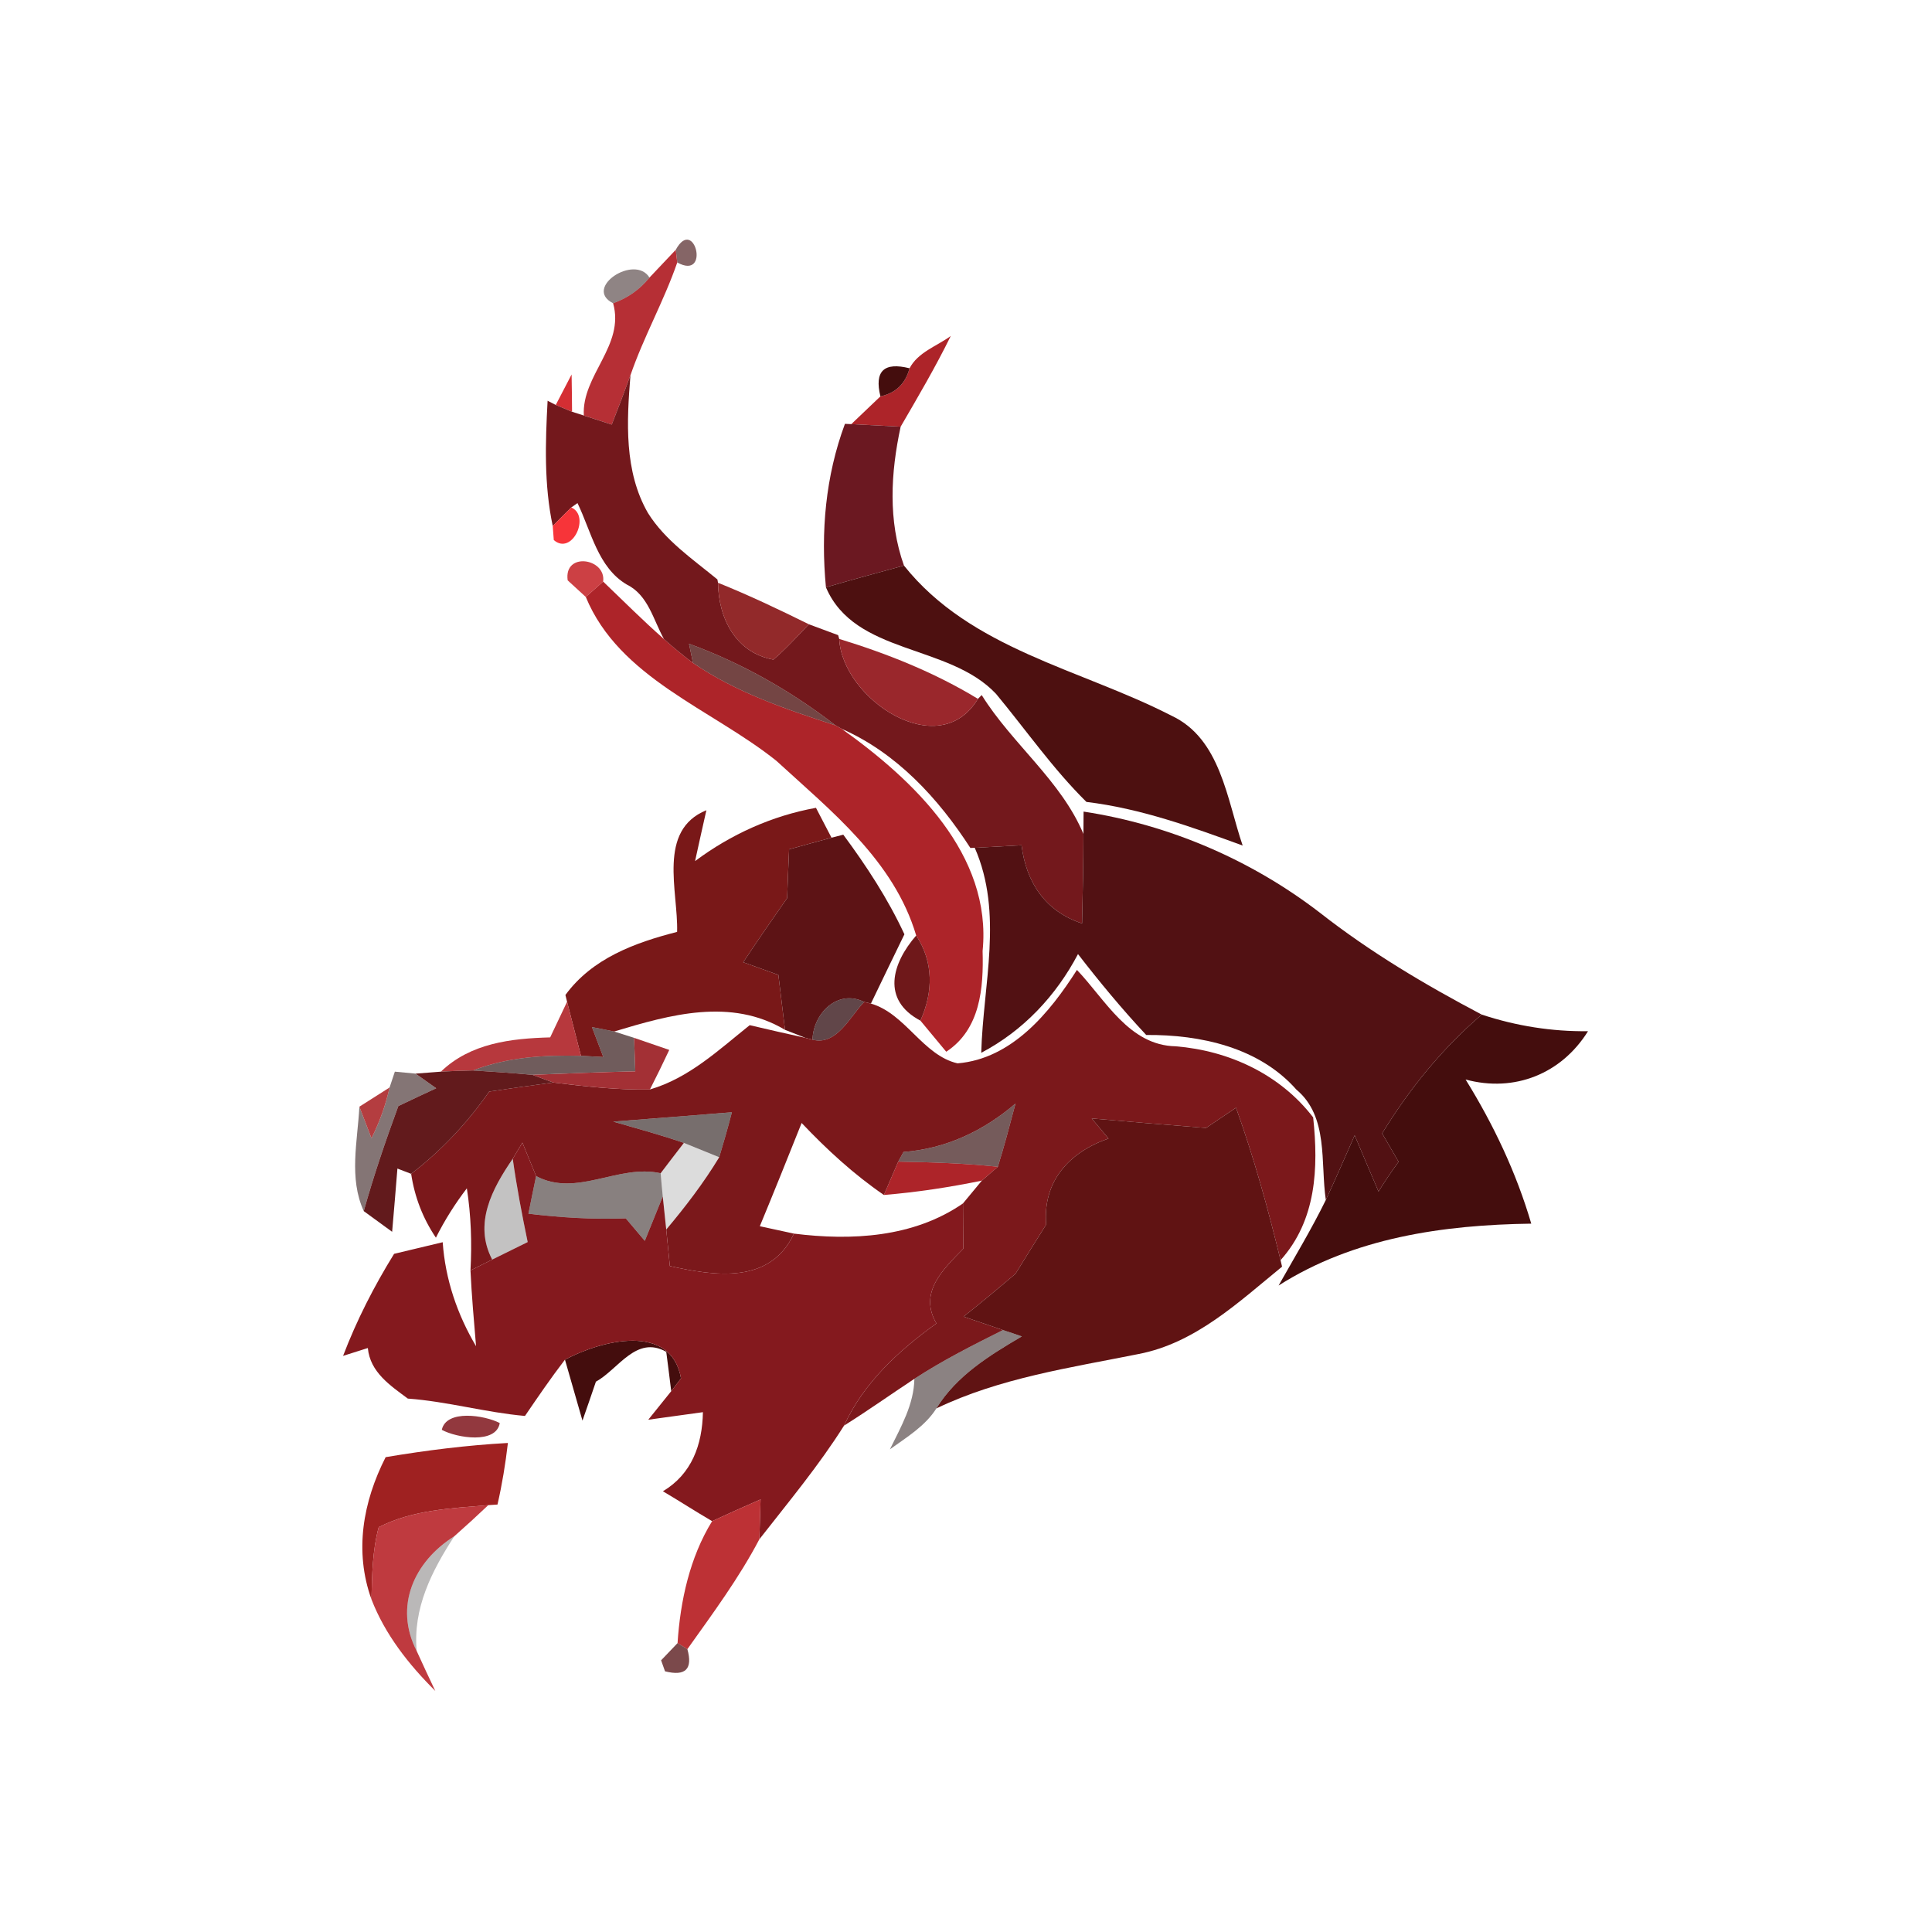 <svg width="128pt" height="128pt" viewBox="0 0 128 128" xmlns="http://www.w3.org/2000/svg">
    <path fill="#400f10" opacity=".64" d="M44.77 16.55c1.24-2.28 2.32 2.06.1.84l-.1-.84z"/>
    <path fill="#b3272d" opacity=".96" d="M43.03 18.39c.43-.46 1.3-1.38 1.74-1.84l.1.84c-.88 2.55-2.22 4.91-3.1 7.47-.4 1.09-.81 2.18-1.24 3.27l-1.85-.6c-.15-2.67 2.73-4.63 1.94-7.44.96-.34 1.76-.9 2.41-1.7z"/>
    <path fill="#1b0606" opacity=".49" d="M40.62 20.09c-2.01-1.01 1.43-3.28 2.41-1.7-.65.8-1.45 1.36-2.41 1.7z"/>
    <g fill="#ff3439">
        <path d="M39.46 21.47c.31.31.31.31 0 0zM38.48 23.49c.31.3.31.3 0 0z"/>
    </g>
    <g fill="#ad2429">
        <path d="M60.26 24.4c.56-1.07 1.8-1.46 2.73-2.14-1.01 2.06-2.17 4.03-3.32 6.01-.81-.04-2.45-.13-3.27-.17.48-.46 1.45-1.38 1.93-1.84 1.02-.22 1.66-.84 1.93-1.86zM38.81 39.55c.29-.26.86-.76 1.15-1.02 1.34 1.28 2.64 2.59 4.03 3.81.62.56 1.26 1.08 1.92 1.58 2.86 1.96 6.18 3.08 9.45 4.14.1.06.31.17.41.23 4.76 3.4 9.97 8.32 9.33 14.72.07 2.45-.15 5.19-2.41 6.67-.43-.52-1.28-1.55-1.71-2.06.85-1.9.88-3.86-.28-5.64-1.47-4.96-5.62-8.23-9.27-11.58-4.29-3.43-10.4-5.47-12.62-10.85zM58.56 79.17c.24-.55.71-1.66.95-2.21 2.21.04 4.41.11 6.6.34-.26.23-.79.69-1.06.92-2.14.44-4.31.77-6.49.95z"/>
    </g>
    <g fill="#440d0d">
        <path d="M58.33 26.26c-.41-1.67.23-2.29 1.93-1.86-.27 1.02-.91 1.64-1.93 1.86zM98.17 67.22c2.27.75 4.64 1.13 7.04 1.1-1.75 2.81-4.86 4.08-8.11 3.2 1.85 2.99 3.36 6.17 4.35 9.55-5.8.08-11.75.92-16.74 4.1 1.06-1.88 2.18-3.73 3.13-5.67.66-1.42 1.28-2.85 1.91-4.28.52 1.24 1.05 2.48 1.58 3.72.42-.67.86-1.33 1.33-1.97-.36-.63-.73-1.26-1.09-1.88 1.8-2.94 3.98-5.63 6.6-7.87zM37.43 90.08c2.41-1.28 7.02-2.48 7.69 1.24l-.65.85c-.08-.65-.24-1.96-.33-2.61-1.99-1.12-3.17 1.16-4.66 1.98-.29.86-.59 1.72-.89 2.58-.39-1.35-.77-2.69-1.16-4.04z"/>
    </g>
    <path fill="#d42e33" d="M36.82 26.83c.27-.51.79-1.52 1.05-2.02.01.62.03 1.85.03 2.47-.27-.11-.81-.34-1.08-.45z"/>
    <path fill="#73181c" d="M40.53 28.13c.43-1.09.84-2.18 1.24-3.27-.25 3.06-.43 6.37 1.16 9.13 1.14 1.82 2.96 3.05 4.6 4.4l.04.22c.03 2.35 1.17 4.64 3.67 5.09.84-.72 1.58-1.54 2.35-2.34.64.24 1.29.48 1.94.72l.07.25c.2 3.97 6.6 8.27 9.19 3.97l.25-.25c2.01 3.23 5.26 5.67 6.74 9.2 0 1.97-.05 3.95-.09 5.93-2.42-.79-3.7-2.7-4.01-5.18-.77.04-2.32.13-3.1.17l-.29.01c-2.12-3.28-4.88-6.29-8.52-7.89-.1-.06-.31-.17-.41-.23-2.95-2.28-6.21-4.13-9.71-5.41l.26 1.27c-.66-.5-1.3-1.02-1.92-1.58-.71-1.27-1.04-2.91-2.46-3.61-1.92-1.13-2.36-3.53-3.27-5.4l-.41.29c-.31.3-.92.92-1.23 1.23-.58-2.73-.49-5.53-.34-8.3l.54.28c.27.11.81.34 1.08.45l.78.25 1.85.6z"/>
    <path fill="#6b1821" d="M55.98 28.08l.42.02c.82.04 2.46.13 3.27.17-.66 3.05-.84 6.22.22 9.2-1.73.47-3.45.94-5.17 1.44-.35-3.67-.03-7.36 1.26-10.83z"/>
    <path fill="#f73439" d="M36.62 34.85c.31-.31.92-.93 1.23-1.23 1.29.57.05 3.21-1.16 2.16l-.07-.93z"/>
    <path fill="#c6292d" opacity=".89" d="M37.61 38.45c-.27-1.91 2.56-1.47 2.35.08-.29.26-.86.76-1.15 1.02-.3-.28-.9-.83-1.2-1.1z"/>
    <path fill="#4d1010" d="M54.72 38.91c1.72-.5 3.44-.97 5.17-1.44 4.42 5.55 11.7 6.85 17.71 9.94 3.28 1.52 3.69 5.58 4.73 8.61-3.37-1.23-6.77-2.46-10.35-2.89-2.22-2.19-4-4.76-5.99-7.16-3.13-3.33-9.35-2.57-11.27-7.06z"/>
    <path fill="#8d1f20" opacity=".95" d="M47.57 38.61c2.04.82 4.04 1.77 6.02 2.75-.77.8-1.51 1.62-2.35 2.34-2.5-.45-3.64-2.74-3.67-5.09z"/>
    <path fill="#4d1110" opacity=".78" d="M45.65 42.65c3.5 1.28 6.76 3.13 9.71 5.41-3.27-1.06-6.59-2.18-9.45-4.14l-.26-1.27z"/>
    <path fill="#982328" opacity=".98" d="M55.6 42.33c3.2.98 6.33 2.23 9.19 3.97-2.59 4.3-8.99 0-9.19-3.97z"/>
    <path fill="#791818" d="M46.05 57.05c2.37-1.77 5.09-3 8.01-3.53.26.49.78 1.49 1.03 1.98-.7.19-2.11.57-2.81.77-.05 1.07-.09 2.15-.13 3.23-.99 1.41-1.96 2.82-2.91 4.25l2.33.84c.15 1.21.29 2.42.44 3.64-3.59-2.14-7.61-1.01-11.32.11-.36-.08-1.1-.22-1.47-.29.19.5.56 1.49.75 1.98l-1.48-.08c-.23-.89-.69-2.68-.92-3.58l-.11-.45c1.78-2.43 4.59-3.46 7.4-4.18.08-2.68-1.33-6.73 1.94-8.06-.19.84-.57 2.53-.75 3.37z"/>
    <path fill="#521113" d="M71.79 53.77c5.69.87 11.11 3.2 15.67 6.71 3.33 2.61 6.97 4.77 10.71 6.74-2.62 2.24-4.8 4.93-6.6 7.87.36.62.73 1.25 1.09 1.88-.47.64-.91 1.3-1.33 1.97-.53-1.24-1.06-2.48-1.58-3.72-.63 1.43-1.25 2.86-1.91 4.28-.37-2.47.2-5.51-1.95-7.31-2.47-2.8-6.36-3.65-9.95-3.62-1.6-1.71-3.09-3.51-4.52-5.36-1.45 2.76-3.63 5.08-6.41 6.54.12-4.53 1.48-9.23-.43-13.58.78-.04 2.33-.13 3.1-.17.31 2.48 1.59 4.39 4.01 5.18.04-1.98.09-3.96.09-5.93l.01-1.48z"/>
    <path fill="#5d1315" d="M52.28 56.27c.7-.2 2.11-.58 2.81-.77l.78-.2c1.54 2.08 2.96 4.25 4.05 6.6-.75 1.53-1.48 3.06-2.22 4.59l-.45-.11c-1.76-.87-3.37.76-3.42 2.5l-.47-.12c-.34-.13-1.01-.4-1.35-.53-.15-1.22-.29-2.43-.44-3.64l-2.33-.84c.95-1.43 1.92-2.84 2.91-4.25.04-1.08.08-2.16.13-3.23z"/>
    <path fill="#6f181a" d="M60.98 67.62c-2.59-1.37-1.9-3.78-.28-5.64 1.16 1.78 1.13 3.74.28 5.64z"/>
    <path fill="#7b181b" d="M71.35 64.26c1.89 1.98 3.45 5 6.54 5.06 3.55.29 6.92 1.86 9.11 4.71.36 3.36.21 6.82-2.16 9.46-.83-3.41-1.76-6.79-2.95-10.1-.67.45-1.33.89-1.99 1.34-2.53-.2-5.05-.41-7.57-.63.37.44.74.88 1.11 1.33-2.61.91-4.36 2.83-4.13 5.7-.68 1.08-1.36 2.17-2.03 3.26-1.13.96-2.27 1.91-3.44 2.84.66.22 1.96.67 2.61.89-2 1-4 2.01-5.87 3.23-1.56 1.03-3.08 2.11-4.66 3.1 1.31-2.85 3.62-4.97 6.12-6.77-1.19-2.04.42-3.56 1.78-4.95-.01-.75-.02-2.25-.02-3 .31-.38.94-1.13 1.25-1.51.27-.23.8-.69 1.06-.92.43-1.38.8-2.79 1.17-4.19-2.11 1.81-4.61 3-7.42 3.21l-.35.64c-.24.55-.71 1.66-.95 2.21-2-1.37-3.79-3.02-5.45-4.77-.91 2.28-1.83 4.57-2.77 6.84.56.12 1.69.37 2.26.49-1.57 3.38-5.26 2.81-8.22 2.15l-.24-2.42c1.27-1.51 2.48-3.09 3.51-4.79.3-.99.58-1.98.84-2.98-2.62.21-5.24.42-7.86.62 1.56.45 3.14.88 4.68 1.41-.39.5-1.16 1.51-1.54 2.01-2.81-.63-5.55 1.62-8.25.19-.23-.56-.69-1.67-.91-2.22-.16.27-.48.81-.64 1.07-1.36 1.98-2.61 4.3-1.36 6.68l-1.44.72c.1-1.82.04-3.64-.24-5.44-.78 1.02-1.47 2.11-2.05 3.27-.87-1.29-1.41-2.7-1.64-4.23 2-1.54 3.73-3.38 5.17-5.45 1.41-.21 2.82-.41 4.24-.6 2.12.26 4.26.5 6.41.46 2.58-.75 4.56-2.62 6.61-4.26 1.23.29 2.46.57 3.69.84l.47.12c1.6.42 2.49-1.54 3.42-2.5l.45.11c2.29.66 3.44 3.43 5.74 3.96 3.6-.3 6.11-3.36 7.91-6.19z"/>
    <path fill="#2d090c" opacity=".75" d="M53.83 68.88c.05-1.74 1.66-3.37 3.42-2.5-.93.96-1.82 2.92-3.42 2.5z"/>
    <path fill="#b0252a" opacity=".91" d="M36.45 68.73l1.12-2.36c.23.9.69 2.69.92 3.58-2.42-.06-4.87.08-7.15.97-.72.01-1.43.04-2.13.08 1.96-1.89 4.65-2.2 7.24-2.27z"/>
    <path fill="#2b0d0c" opacity=".67" d="M39.22 68.05c.37.07 1.11.21 1.47.29.33.1.99.31 1.32.42l.08 2.22c-2.27.05-4.54.14-6.82.23-1.31-.12-2.62-.21-3.93-.29 2.28-.89 4.73-1.03 7.15-.97l1.48.08c-.19-.49-.56-1.48-.75-1.98z"/>
    <path fill="#9d2429" opacity=".94" d="M42.01 68.76l2.33.8c-.41.88-.84 1.75-1.28 2.62-2.15.04-4.29-.2-6.41-.46l-1.38-.51c2.28-.09 4.55-.18 6.82-.23l-.08-2.22z"/>
    <path fill="#24090a" opacity=".56" d="M26.16 71c.34.03 1.02.1 1.37.13l1.37.97c-.84.39-1.68.78-2.51 1.18-.84 2.29-1.63 4.6-2.29 6.96-1-2.19-.41-4.62-.29-6.92.2.53.6 1.57.8 2.09.54-1.07.94-2.19 1.2-3.36l.35-1.05z"/>
    <path fill="#5f1618" opacity=".98" d="M27.53 71.13c.42-.03 1.26-.1 1.68-.13.7-.04 1.41-.07 2.13-.08 1.31.08 2.62.17 3.93.29l1.38.51c-1.42.19-2.83.39-4.24.6-1.44 2.07-3.17 3.91-5.17 5.45-.23-.09-.68-.26-.91-.35-.11 1.4-.23 2.79-.35 4.19-.47-.34-1.41-1.03-1.88-1.37.66-2.36 1.45-4.67 2.29-6.96.83-.4 1.67-.79 2.51-1.18l-1.37-.97z"/>
    <path fill="#ab2529" opacity=".89" d="M23.81 73.32c.5-.32 1.5-.95 2-1.27-.26 1.17-.66 2.29-1.2 3.36-.2-.52-.6-1.56-.8-2.09z"/>
    <path fill="#320b0b" opacity=".67" d="M59.86 76.32c2.81-.21 5.31-1.4 7.42-3.21-.37 1.4-.74 2.81-1.17 4.19-2.19-.23-4.39-.3-6.6-.34l.35-.64z"/>
    <path fill="#601313" d="M79.9 74.73c.66-.45 1.32-.89 1.99-1.34 1.19 3.31 2.12 6.69 2.95 10.1l.1.43c-2.87 2.34-5.74 5.07-9.52 5.79-4.53.91-9.17 1.58-13.38 3.6 1.33-2.17 3.52-3.51 5.66-4.77-.31-.11-.94-.32-1.25-.42-.65-.22-1.95-.67-2.61-.89 1.17-.93 2.31-1.88 3.44-2.84.67-1.09 1.35-2.18 2.03-3.26-.23-2.87 1.52-4.79 4.13-5.7-.37-.45-.74-.89-1.11-1.33 2.52.22 5.04.43 7.57.63z"/>
    <path fill="#160605" opacity=".58" d="M40.63 74.31c2.62-.2 5.24-.41 7.86-.62-.26 1-.54 1.99-.84 2.98-.58-.23-1.76-.71-2.34-.95-1.54-.53-3.12-.96-4.68-1.41z"/>
    <path fill="#84191e" d="M33.97 76.77c.16-.26.48-.8.64-1.07.22.55.68 1.66.91 2.22-.13.62-.39 1.87-.51 2.49 2.14.26 4.29.39 6.45.31.32.37.94 1.12 1.26 1.49.3-.73.89-2.2 1.19-2.94l.23 2.19.24 2.42c2.96.66 6.65 1.23 8.22-2.15 3.82.48 7.93.26 11.2-2 0 .75.01 2.25.02 3-1.36 1.39-2.97 2.91-1.78 4.95-2.5 1.8-4.81 3.92-6.12 6.77-1.67 2.65-3.68 5.06-5.61 7.53l.08-2.64c-1.08.47-2.15.95-3.21 1.44-1.1-.64-2.16-1.33-3.26-1.98 1.91-1.14 2.61-3.08 2.65-5.24-.9.12-2.71.37-3.62.5.38-.47 1.14-1.42 1.52-1.89l.65-.85c-.67-3.72-5.28-2.52-7.69-1.24-.93 1.21-1.79 2.47-2.65 3.73-2.61-.23-5.14-.96-7.76-1.15-1.17-.87-2.5-1.75-2.65-3.35l-1.64.52c.9-2.36 2.05-4.61 3.38-6.76.81-.19 2.41-.58 3.22-.77.17 2.45.96 4.78 2.21 6.89-.14-1.67-.29-3.34-.37-5.02l1.44-.72c.59-.29 1.76-.87 2.35-1.16-.38-1.83-.73-3.67-.99-5.52z"/>
    <path fill="#040101" opacity=".14" d="M45.31 75.72c.58.24 1.76.72 2.34.95-1.03 1.7-2.24 3.28-3.51 4.79l-.23-2.19c-.04-.38-.11-1.15-.14-1.54.38-.5 1.15-1.51 1.54-2.01z"/>
    <path fill="#070202" opacity=".24" d="M32.61 83.45c-1.25-2.38 0-4.7 1.36-6.68.26 1.85.61 3.69.99 5.52-.59.29-1.76.87-2.35 1.16z"/>
    <path fill="#170705" opacity=".51" d="M35.52 77.92c2.7 1.43 5.44-.82 8.25-.19.03.39.1 1.16.14 1.54-.3.74-.89 2.21-1.19 2.94-.32-.37-.94-1.12-1.26-1.49-2.16.08-4.31-.05-6.45-.31.12-.62.38-1.87.51-2.49z"/>
    <path fill="#180607" opacity=".5" d="M66.45 88.12c.31.1.94.31 1.25.42-2.14 1.26-4.33 2.6-5.66 4.77-.75 1.18-1.97 1.91-3.08 2.71.73-1.49 1.59-2.97 1.62-4.67 1.87-1.22 3.87-2.23 5.87-3.23z"/>
    <path fill="#862329" opacity=".9" d="M29.27 94.73c.3-1.37 2.84-.97 3.84-.45-.23 1.41-2.85.99-3.84.45z"/>
    <path fill="#9f2121" d="M25.55 96.54c2.68-.45 5.38-.79 8.1-.94-.16 1.37-.38 2.73-.69 4.08l-.61.04c-2.46.21-5.02.31-7.26 1.46-.42 1.56-.44 3.18-.48 4.78-1.15-3.19-.56-6.47.94-9.42z"/>
    <path fill="#b8272c" opacity=".91" d="M25.09 101.18c2.24-1.15 4.8-1.25 7.26-1.46-.74.7-1.49 1.39-2.25 2.06-2.66 1.67-4.02 4.64-2.49 7.61.4.88.81 1.76 1.23 2.64-1.76-1.75-3.33-3.74-4.23-6.07.04-1.6.06-3.22.48-4.78z"/>
    <path fill="#ba272c" opacity=".95" d="M47.18 100.78c1.06-.49 2.13-.97 3.21-1.44l-.08 2.64c-1.35 2.57-3.09 4.92-4.77 7.28l-.65-.4c.18-2.79.81-5.68 2.29-8.08z"/>
    <path fill="#090202" opacity=".28" d="M27.61 109.39c-1.53-2.97-.17-5.94 2.49-7.61-1.49 2.29-2.76 4.78-2.49 7.61z"/>
    <path fill="#521113" opacity=".76" d="M43.8 110c.27-.28.82-.86 1.09-1.14l.65.4c.37 1.32-.12 1.81-1.48 1.47l-.26-.73z"/>
</svg>
